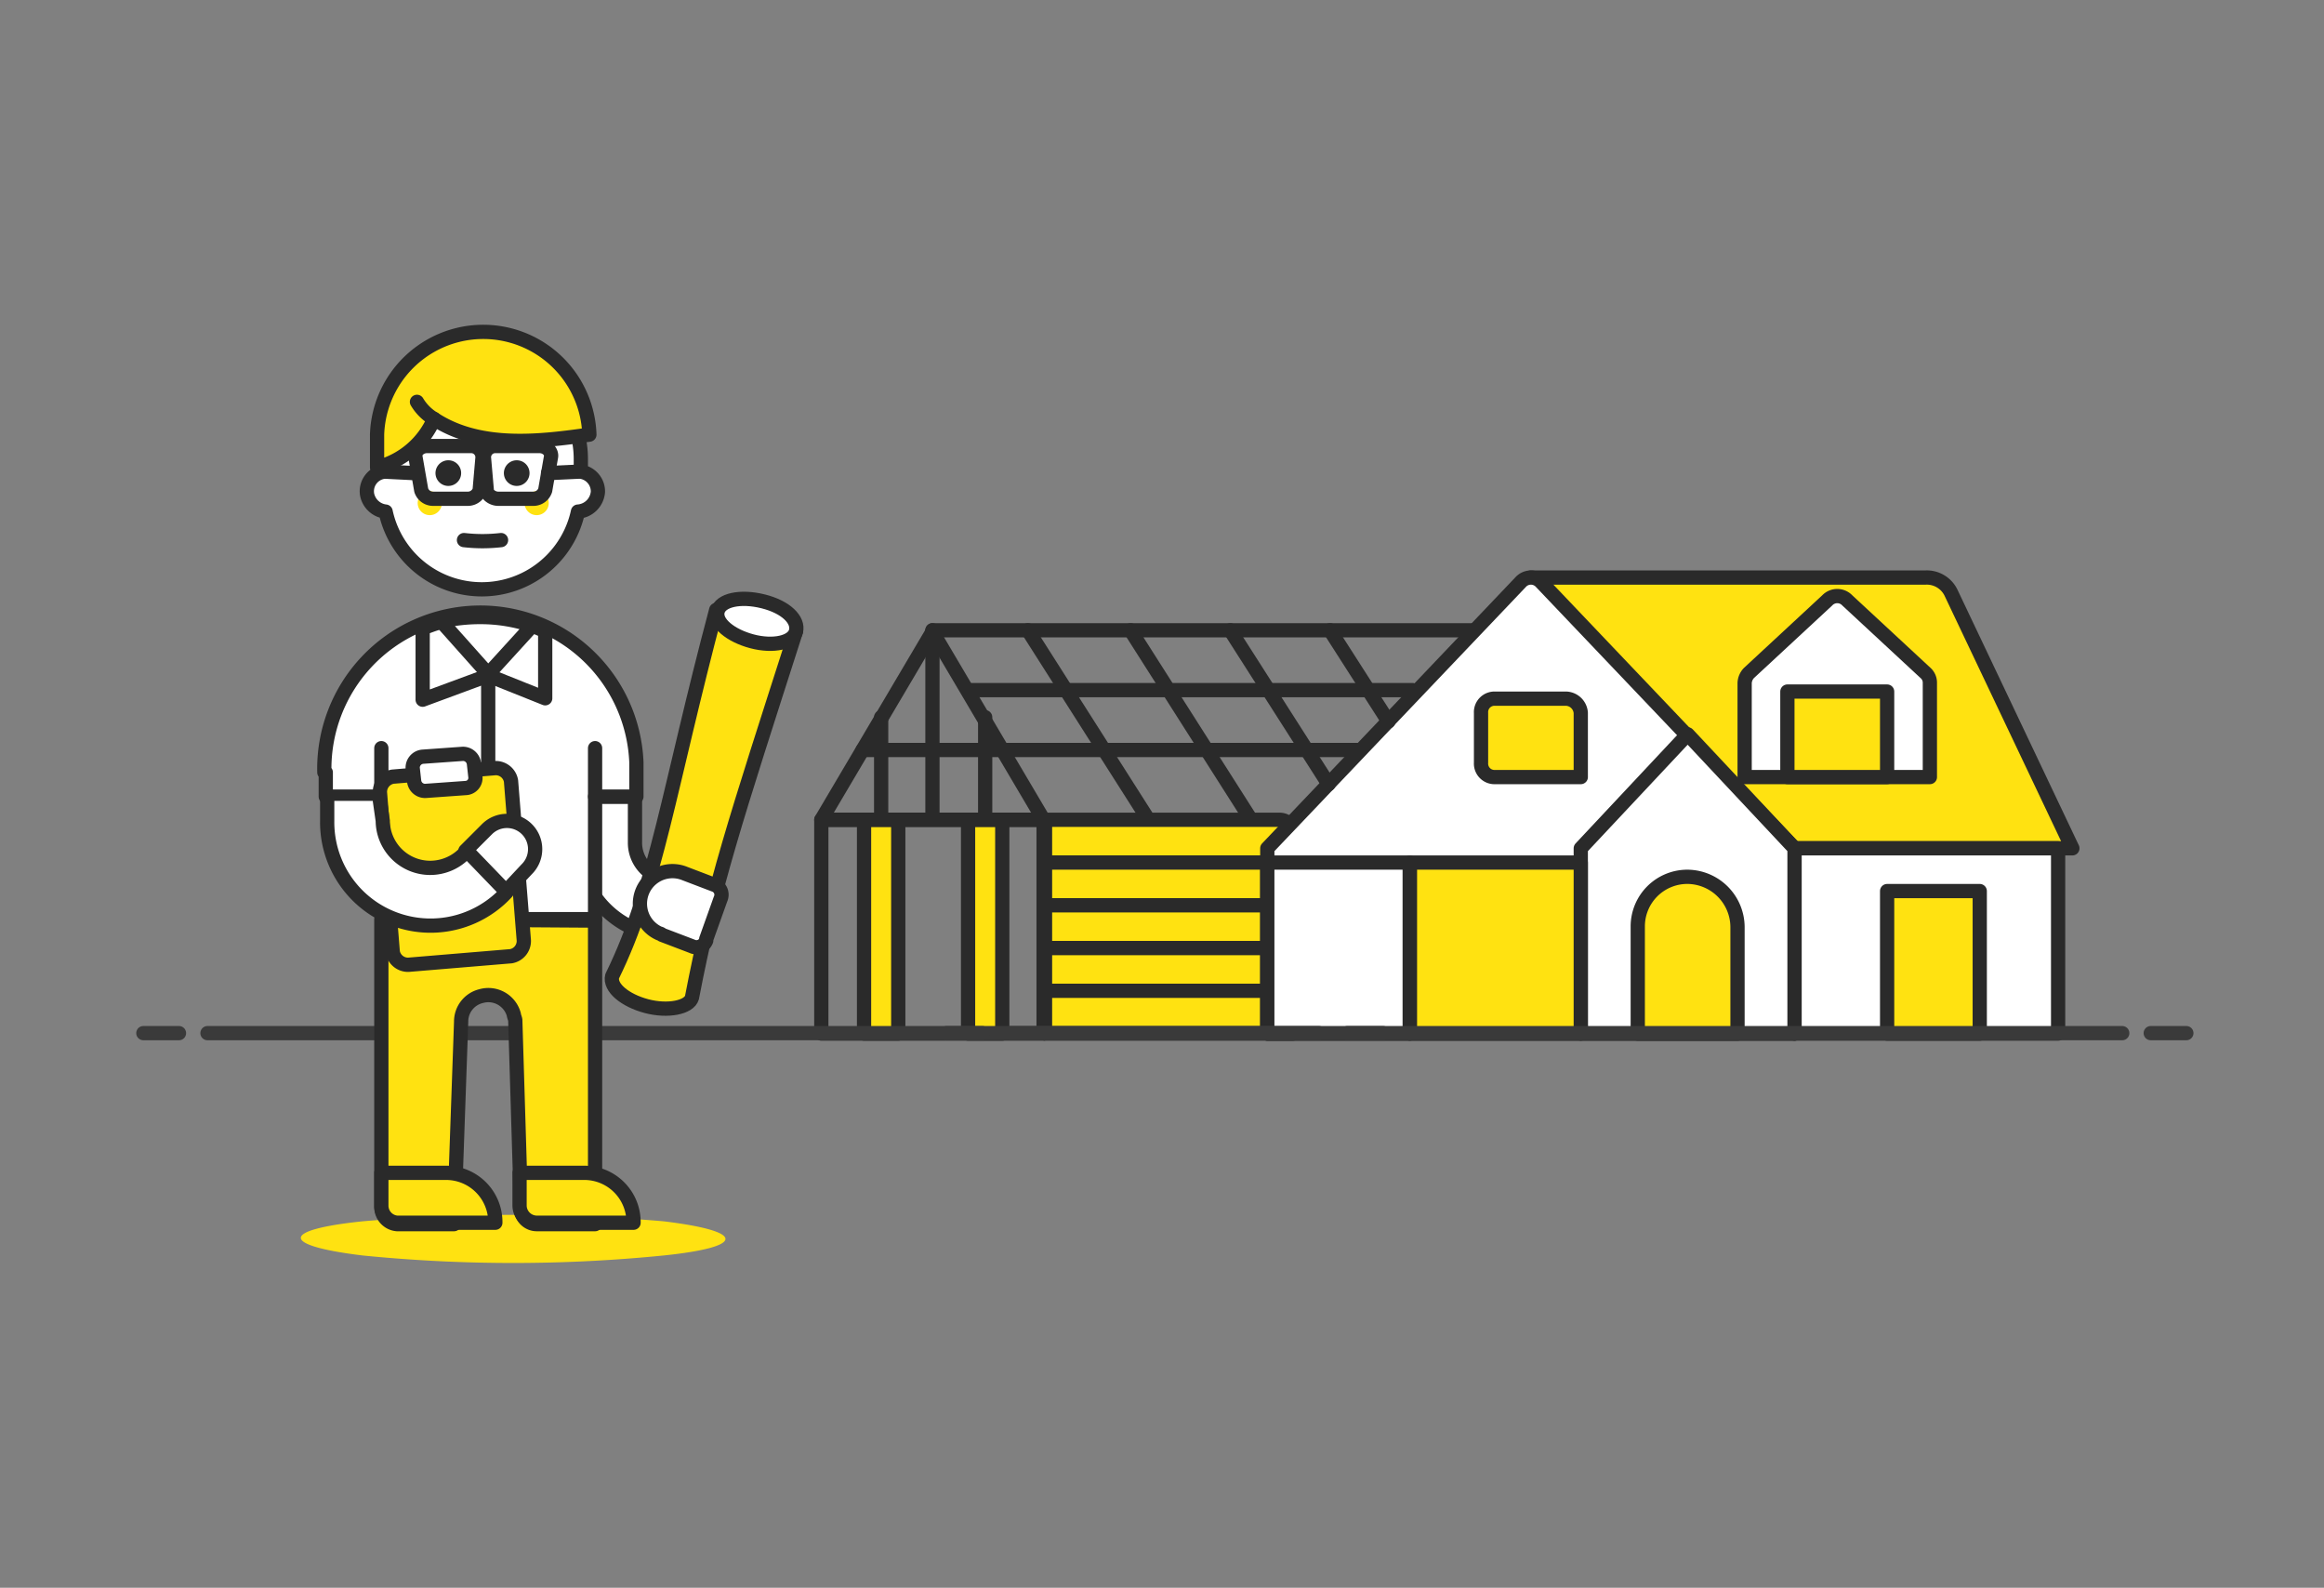 <svg xmlns="http://www.w3.org/2000/svg" width="163.1" height="111.413" viewBox="0 0 163.1 111.413">
  <rect x="0" y="0" width="163.1" height="111.413" fill="#808080" stroke="none"/>
  <defs>
    <style>
      .a377fac7-9628-4d33-a660-dc151ac32fd4, .a5a29496-5184-4e76-80f2-71eccd1de2ba, .a9104737-6ee8-4de7-b3c5-08782c14e07e, .b3a8e67a-6fe3-4cc5-b3e3-c470b7b4e2d3 {
        fill: none;
      }

      .a377fac7-9628-4d33-a660-dc151ac32fd4, .b3a8e67a-6fe3-4cc5-b3e3-c470b7b4e2d3, .bc623fac-7f05-4c36-aa20-c552c89dfea5, .bd8fba7b-c28c-4a54-b1a9-53b82e055522, .ed3a6c00-b852-46c6-ab62-4a907c45776a, .f3e31274-2759-401e-8488-770b6aee4ca0, .f9f4cdb1-d5e5-451a-8783-0f98164ecc6b {
        stroke: #2a2a2a;
      }

      .a9104737-6ee8-4de7-b3c5-08782c14e07e, .b3a8e67a-6fe3-4cc5-b3e3-c470b7b4e2d3, .bc623fac-7f05-4c36-aa20-c552c89dfea5, .bd8fba7b-c28c-4a54-b1a9-53b82e055522, .f9f4cdb1-d5e5-451a-8783-0f98164ecc6b {
        stroke-linecap: round;
      }

      .a377fac7-9628-4d33-a660-dc151ac32fd4, .a9104737-6ee8-4de7-b3c5-08782c14e07e, .b3a8e67a-6fe3-4cc5-b3e3-c470b7b4e2d3, .bc623fac-7f05-4c36-aa20-c552c89dfea5, .bd8fba7b-c28c-4a54-b1a9-53b82e055522, .ed3a6c00-b852-46c6-ab62-4a907c45776a, .f3e31274-2759-401e-8488-770b6aee4ca0, .f9f4cdb1-d5e5-451a-8783-0f98164ecc6b {
        stroke-linejoin: round;
      }

      .aeccfab4-7f1d-48c6-84dd-55c16a035735, .bd8fba7b-c28c-4a54-b1a9-53b82e055522, .ed3a6c00-b852-46c6-ab62-4a907c45776a, .f9f4cdb1-d5e5-451a-8783-0f98164ecc6b {
        fill: #ffe211;
      }

      .bc623fac-7f05-4c36-aa20-c552c89dfea5, .f1738ea1-8b60-4fac-9c1f-464079675876, .f3e31274-2759-401e-8488-770b6aee4ca0 {
        fill: #fff;
      }

      .a9104737-6ee8-4de7-b3c5-08782c14e07e {
        stroke: #3a3a3a;
      }

      .f9f4cdb1-d5e5-451a-8783-0f98164ecc6b {
        stroke-width: 1.003px;
      }

      .ab80a99f-aa92-48c9-a903-2d86ca983175 {
        fill: #2a2a2a;
      }
    </style>
  </defs>
  <title>Asset 4-rea</title>
  <g id="ac095bcf-f9f7-4d7c-a1ad-ff1049ec8db9" data-name="Layer 2">
    <g id="fee35c01-69e3-4c8b-b68e-53ab90f558f8" data-name="Layer 1">
      <g>
        <rect class="a5a29496-5184-4e76-80f2-71eccd1de2ba" width="163.1" height="111.413"/>
        <g>
          <path class="b3a8e67a-6fe3-4cc5-b3e3-c470b7b4e2d3" d="M65.44,44.226v13.2"/>
          <path class="b3a8e67a-6fe3-4cc5-b3e3-c470b7b4e2d3" d="M57.64,57.526h15.6v15H57.64Z"/>
          <path class="ed3a6c00-b852-46c6-ab62-4a907c45776a" d="M60.64,57.526h2.4v15h-2.4Z"/>
          <path class="ed3a6c00-b852-46c6-ab62-4a907c45776a" d="M67.94,57.526h2.4v15h-2.4Z"/>
          <path class="ed3a6c00-b852-46c6-ab62-4a907c45776a" d="M73.34,57.526H89.74a.945.945,0,0,1,1,1v2H73.34Z"/>
          <path class="ed3a6c00-b852-46c6-ab62-4a907c45776a" d="M73.34,60.526H90.74v3H73.34Z"/>
          <path class="ed3a6c00-b852-46c6-ab62-4a907c45776a" d="M73.34,63.526H90.74v3H73.34Z"/>
          <path class="ed3a6c00-b852-46c6-ab62-4a907c45776a" d="M73.34,66.526H90.74v3H73.34Z"/>
          <path class="ed3a6c00-b852-46c6-ab62-4a907c45776a" d="M73.34,69.526H90.74v3H73.34Z"/>
          <path class="b3a8e67a-6fe3-4cc5-b3e3-c470b7b4e2d3" d="M57.64,57.526l7.8-13.2,7.8,13.2Z"/>
          <path class="b3a8e67a-6fe3-4cc5-b3e3-c470b7b4e2d3" d="M65.44,44.226h38"/>
          <path class="b3a8e67a-6fe3-4cc5-b3e3-c470b7b4e2d3" d="M67.94,48.426h31.2"/>
          <path class="b3a8e67a-6fe3-4cc5-b3e3-c470b7b4e2d3" d="M60.54,52.626h34.9"/>
          <path class="b3a8e67a-6fe3-4cc5-b3e3-c470b7b4e2d3" d="M72.14,44.226l8.4,13.2"/>
          <path class="b3a8e67a-6fe3-4cc5-b3e3-c470b7b4e2d3" d="M79.34,44.226l8.4,13.2"/>
          <path class="b3a8e67a-6fe3-4cc5-b3e3-c470b7b4e2d3" d="M61.84,50.326v7.1"/>
          <path class="b3a8e67a-6fe3-4cc5-b3e3-c470b7b4e2d3" d="M69.14,50.326v7.1"/>
        </g>
        <g>
          <path id="a6cc4eac-62ce-451b-a4b1-eaf6c3fa8ed2" data-name="a" class="aeccfab4-7f1d-48c6-84dd-55c16a035735" d="M107.44,40.526h27.7a1.889,1.889,0,0,1,1.8,1.1h0l8.5,17.9h-38Z"/>
          <path class="a377fac7-9628-4d33-a660-dc151ac32fd4" d="M107.44,40.526h27.7a1.889,1.889,0,0,1,1.8,1.1h0l8.5,17.9h-38Z"/>
          <path id="b924af6c-ad35-4e01-a129-cc6646ef5867" data-name="b" class="f1738ea1-8b60-4fac-9c1f-464079675876" d="M88.94,72.526h37v-13l-17.8-18.7h0a.967.967,0,0,0-1.4,0h0l-17.8,18.7Z"/>
          <path class="a377fac7-9628-4d33-a660-dc151ac32fd4" d="M88.94,72.526h37v-13l-17.8-18.7h0a.967.967,0,0,0-1.4,0h0l-17.8,18.7Z"/>
          <path id="bb37ae5d-206c-4873-ab31-d83142de38d1" data-name="c" class="f1738ea1-8b60-4fac-9c1f-464079675876" d="M144.44,72.526h-18.5v-13h18.5Z"/>
          <path class="a377fac7-9628-4d33-a660-dc151ac32fd4" d="M144.44,72.526h-18.5v-13h18.5Z"/>
          <path id="e9b40175-c4fe-48d7-b9c3-9274faef128d" data-name="d" class="f1738ea1-8b60-4fac-9c1f-464079675876" d="M110.94,59.526l7.5-8,7.5,8v13h-15Z"/>
          <path class="a377fac7-9628-4d33-a660-dc151ac32fd4" d="M110.94,59.526l7.5-8,7.5,8v13h-15Z"/>
          <path id="bb0065d8-f6bd-4666-ba06-55fa97bea395" data-name="e" class="f1738ea1-8b60-4fac-9c1f-464079675876" d="M122.44,47.926a1.081,1.081,0,0,1,.3-.7h0l5.5-5.1a.967.967,0,0,1,1.4,0h0l5.5,5.1a.908.908,0,0,1,.3.7h0v6.6h-13Z"/>
          <path class="a377fac7-9628-4d33-a660-dc151ac32fd4" d="M122.44,47.926a1.081,1.081,0,0,1,.3-.7h0l5.5-5.1a.967.967,0,0,1,1.4,0h0l5.5,5.1a.908.908,0,0,1,.3.7h0v6.6h-13Z"/>
          <path id="e22a1fda-b839-4e90-92bb-d317692bd0bf" data-name="f" class="aeccfab4-7f1d-48c6-84dd-55c16a035735" d="M118.44,61.526a3.478,3.478,0,0,0-3.5,3.5h0v7.5h7v-7.5h0a3.543,3.543,0,0,0-3.5-3.5Z"/>
          <path id="a345c98c-525a-4b22-8c75-798e8a6b436d" data-name="h" class="aeccfab4-7f1d-48c6-84dd-55c16a035735" d="M110.94,72.526h-12v-12h12Z"/>
          <path class="f3e31274-2759-401e-8488-770b6aee4ca0" d="M98.94,72.526h-10v-12h10Z"/>
          <path id="a6cf4387-c01a-4449-a837-7cca2cd0c74e" data-name="i" class="aeccfab4-7f1d-48c6-84dd-55c16a035735" d="M109.94,49.026a1.075,1.075,0,0,1,1,1h0v4.5h-6a.945.945,0,0,1-1-1h0v-3.5a.945.945,0,0,1,1-1h5Z"/>
          <path id="fc9f20c3-ab60-45e4-a8a6-9cb807cb9126" data-name="j" class="aeccfab4-7f1d-48c6-84dd-55c16a035735" d="M132.44,54.526h-7v-6h7Z"/>
          <path id="b4bb9301-4c18-4fac-8300-3d3ecf27f634" data-name="k" class="aeccfab4-7f1d-48c6-84dd-55c16a035735" d="M138.94,72.526h-6.5v-10h6.5Z"/>
          <path class="a377fac7-9628-4d33-a660-dc151ac32fd4" d="M118.44,61.526a3.478,3.478,0,0,0-3.5,3.5h0v7.5h7v-7.5h0a3.543,3.543,0,0,0-3.5-3.5Z"/>
          <path class="a377fac7-9628-4d33-a660-dc151ac32fd4" d="M110.94,72.526h-12v-12h12Z"/>
          <path class="a377fac7-9628-4d33-a660-dc151ac32fd4" d="M109.94,49.026a1.075,1.075,0,0,1,1,1h0v4.5h-6a.945.945,0,0,1-1-1h0v-3.5a.945.945,0,0,1,1-1h5Z"/>
          <path class="a377fac7-9628-4d33-a660-dc151ac32fd4" d="M132.44,54.526h-7v-6h7Z"/>
          <path class="a377fac7-9628-4d33-a660-dc151ac32fd4" d="M138.94,72.526h-6.5v-10h6.5Z"/>
        </g>
        <path class="b3a8e67a-6fe3-4cc5-b3e3-c470b7b4e2d3" d="M86.34,44.226l6.9,10.8"/>
        <path class="b3a8e67a-6fe3-4cc5-b3e3-c470b7b4e2d3" d="M93.34,44.226l4.1,6.4"/>
        <g>
          <path class="a9104737-6ee8-4de7-b3c5-08782c14e07e" d="M14.561,72.495h78"/>
          <path class="a9104737-6ee8-4de7-b3c5-08782c14e07e" d="M10.061,72.495h2.5"/>
          <path class="a9104737-6ee8-4de7-b3c5-08782c14e07e" d="M94.561,72.495h2.5"/>
        </g>
        <g>
          <path class="a9104737-6ee8-4de7-b3c5-08782c14e07e" d="M70.94,72.495h78"/>
          <path class="a9104737-6ee8-4de7-b3c5-08782c14e07e" d="M66.44,72.495h2.5"/>
          <path class="a9104737-6ee8-4de7-b3c5-08782c14e07e" d="M150.94,72.495h2.5"/>
        </g>
        <g>
          <path class="aeccfab4-7f1d-48c6-84dd-55c16a035735" d="M46.563,85.698c5.8.7,5.8,1.8,0,2.4a106.264,106.264,0,0,1-21.1,0c-5.8-.7-5.8-1.8,0-2.4a123.892,123.892,0,0,1,21.1,0"/>
          <path class="bc623fac-7f05-4c36-aa20-c552c89dfea5" d="M40.563,55.898h4v3.2h0a2.562,2.562,0,0,0,2.5,2.6h.1a2.006,2.006,0,0,1,2,2h0a2.006,2.006,0,0,1-2,2h0a6.531,6.531,0,0,1-6.6-6.6h0Z"/>
          <path id="b1e85a49-bc5c-4b65-aff2-e52a09cba297" data-name="n" class="f1738ea1-8b60-4fac-9c1f-464079675876" d="M22.763,54.198h0a10.956,10.956,0,0,1,21.9-.7v2.4h-2.9v8.6H26.863v-8.6h-4v-1.7l-.1,0Z"/>
          <path class="b3a8e67a-6fe3-4cc5-b3e3-c470b7b4e2d3" d="M22.763,54.198h0a10.956,10.956,0,0,1,21.9-.7v2.4h-2.9v8.6H26.863v-8.6h-4v-1.7l-.1,0Z"/>
          <path id="b93eb200-8ae1-4358-8322-a8361c91ca55" data-name="o" class="aeccfab4-7f1d-48c6-84dd-55c16a035735" d="M26.763,64.498v20.2h0a1.201,1.201,0,0,0,1.1,1.2h4l.5-14.2h0a1.832,1.832,0,0,1,1.4-1.8h0a1.853,1.853,0,0,1,2.3,1.3c0,.1.1.3.1.4l.4,13.2h0a1.11,1.11,0,0,0,1.1,1.1h4.1v-21.3Z"/>
          <path class="b3a8e67a-6fe3-4cc5-b3e3-c470b7b4e2d3" d="M26.763,64.498v20.2h0a1.201,1.201,0,0,0,1.1,1.2h4l.5-14.2h0a1.832,1.832,0,0,1,1.4-1.8h0a1.853,1.853,0,0,1,2.3,1.3c0,.1.1.3.1.4l.4,13.2h0a1.11,1.11,0,0,0,1.1,1.1h4.1v-21.3Z"/>
          <path class="b3a8e67a-6fe3-4cc5-b3e3-c470b7b4e2d3" d="M26.763,55.898v-3.4"/>
          <path class="b3a8e67a-6fe3-4cc5-b3e3-c470b7b4e2d3" d="M41.763,55.898v-3.4"/>
          <path class="bd8fba7b-c28c-4a54-b1a9-53b82e055522" d="M44.463,85.798h0a3.458,3.458,0,0,0-3.4-3.5H36.463v2.3h0a1.216,1.216,0,0,0,1.2,1.2h6.8Z"/>
          <path class="bd8fba7b-c28c-4a54-b1a9-53b82e055522" d="M34.763,85.798h0a3.458,3.458,0,0,0-3.4-3.5H26.763v2.3h0a1.201,1.201,0,0,0,1.1,1.2h6.9Z"/>
          <path class="bd8fba7b-c28c-4a54-b1a9-53b82e055522" d="M55.863,44.298l-5.6-1.5c-3.3,12.4-4.2,19.4-7.3,25.7-.2.8.9,1.7,2.4,2.1s3,.1,3.2-.6C50.063,62.198,51.563,57.698,55.863,44.298Z"/>
          <path class="bc623fac-7f05-4c36-aa20-c552c89dfea5" d="M55.863,44.298c-.2.8-1.6,1.1-3.1.7s-2.6-1.3-2.4-2.1c.2-.8,1.6-1.1,3.2-.7S56.063,43.498,55.863,44.298Z"/>
          <path class="bc623fac-7f05-4c36-aa20-c552c89dfea5" d="M48.063,61.298h0a2.285,2.285,0,0,0-1.8,4.2.349.349,0,0,1,.2.1l2.1.8h0a.731.731,0,0,0,1-.4v-.1l1-2.8h0a.731.731,0,0,0-.4-1h0Z"/>
          <path class="bc623fac-7f05-4c36-aa20-c552c89dfea5" d="M38.263,48.998v-4.7h0a10.329,10.329,0,0,0-8.6-.2v5l4.6-1.7Z"/>
          <path class="bc623fac-7f05-4c36-aa20-c552c89dfea5" d="M30.963,43.598l3.3,3.7,3.1-3.4h0a11.325,11.325,0,0,0-3.6-.6h0A12.646,12.646,0,0,0,30.963,43.598Z"/>
          <path class="b3a8e67a-6fe3-4cc5-b3e3-c470b7b4e2d3" d="M34.263,47.298v17.2"/>
          <path class="f9f4cdb1-d5e5-451a-8783-0f98164ecc6b" d="M28.663,67.698a1.088,1.088,0,0,1-1.1-.9l-.9-11.2a1.088,1.088,0,0,1,.9-1.1l7.2-.6a1.088,1.088,0,0,1,1.1.9l.9,11.2a1.088,1.088,0,0,1-.9,1.1Z"/>
          <path class="bc623fac-7f05-4c36-aa20-c552c89dfea5" d="M32.663,59.698l2.8,2.9,1.5-1.6h0a1.98,1.98,0,1,0-2.8-2.8l-1.5,1.5Z"/>
          <path class="bc623fac-7f05-4c36-aa20-c552c89dfea5" d="M26.663,56.198l.2,1.4h0a3.329,3.329,0,0,0,3.3,3.3h0a3.367,3.367,0,0,0,2.6-1.2l2.8,2.9h0a7.253,7.253,0,0,1-12.6-5v-1.4"/>
          <path class="bc623fac-7f05-4c36-aa20-c552c89dfea5" d="M32.663,55.298l-2.8.2a.773.773,0,0,1-.8-.7l-.1-.9a.773.773,0,0,1,.7-.8l2.8-.2a.773.773,0,0,1,.8.7l.1.9A.713.713,0,0,1,32.663,55.298Z"/>
          <g>
            <path class="bc623fac-7f05-4c36-aa20-c552c89dfea5" d="M41.963,34.498h0a1.402,1.402,0,0,0-1.2-1.4v-.9h0a6.9,6.9,0,1,0-13.8,0v.9h0a1.383,1.383,0,0,0-1.2,1.6,1.491,1.491,0,0,0,1.3,1.2h0a6.904,6.904,0,0,0,13.5,0h0A1.503,1.503,0,0,0,41.963,34.498Z"/>
            <path class="aeccfab4-7f1d-48c6-84dd-55c16a035735" d="M30.763,34.698a.849.849,0,1,1-1.2,0,.912.912,0,0,1,1.2,0"/>
            <path class="aeccfab4-7f1d-48c6-84dd-55c16a035735" d="M38.263,34.698a.849.849,0,1,1-1.2,0,.912.912,0,0,1,1.2,0"/>
            <path id="ad879eb3-4d4c-4709-8e26-dd97a88c1d8a" data-name="k" class="aeccfab4-7f1d-48c6-84dd-55c16a035735" d="M41.363,30.498h0a7.454,7.454,0,0,0-14.9,0v2.3h0a5.952,5.952,0,0,0,4-3.4C33.663,31.498,37.863,30.998,41.363,30.498Z"/>
            <path class="b3a8e67a-6fe3-4cc5-b3e3-c470b7b4e2d3" d="M41.363,30.498h0a7.454,7.454,0,0,0-14.9,0v2.3h0a5.952,5.952,0,0,0,4-3.4C33.663,31.498,37.863,30.998,41.363,30.498Z"/>
            <path class="b3a8e67a-6fe3-4cc5-b3e3-c470b7b4e2d3" d="M29.263,28.198h0a3.448,3.448,0,0,0,1.2,1.2"/>
            <path class="b3a8e67a-6fe3-4cc5-b3e3-c470b7b4e2d3" d="M32.563,37.898a11.304,11.304,0,0,0,2.6,0"/>
            <path class="ab80a99f-aa92-48c9-a903-2d86ca983175" d="M36.263,32.298h0a.9.9,0,1,0,.9.9h0a.896.896,0,0,0-.9-.9Z"/>
            <path class="ab80a99f-aa92-48c9-a903-2d86ca983175" d="M31.463,32.298h0a.9.9,0,1,0,.9.9h0a.896.896,0,0,0-.9-.9Z"/>
            <path class="b3a8e67a-6fe3-4cc5-b3e3-c470b7b4e2d3" d="M32.863,34.998h-2.5a.871.871,0,0,1-.8-.6l-.4-2.3c-.1-.4.3-.8.8-.8h3.1a.789.789,0,0,1,.8.8l-.2,2.3A.872.872,0,0,1,32.863,34.998Z"/>
            <path class="b3a8e67a-6fe3-4cc5-b3e3-c470b7b4e2d3" d="M34.963,34.998h2.5a.871.871,0,0,0,.8-.6l.4-2.3c.1-.4-.3-.8-.8-.8H34.763a.789.789,0,0,0-.8.8l.2,2.3C34.163,34.698,34.563,34.998,34.963,34.998Z"/>
            <line class="b3a8e67a-6fe3-4cc5-b3e3-c470b7b4e2d3" x1="38.463" y1="33.198" x2="40.563" y2="33.098"/>
            <line class="b3a8e67a-6fe3-4cc5-b3e3-c470b7b4e2d3" x1="29.063" y1="33.198" x2="27.063" y2="33.098"/>
          </g>
        </g>
      </g>
    </g>
  </g>
</svg>
